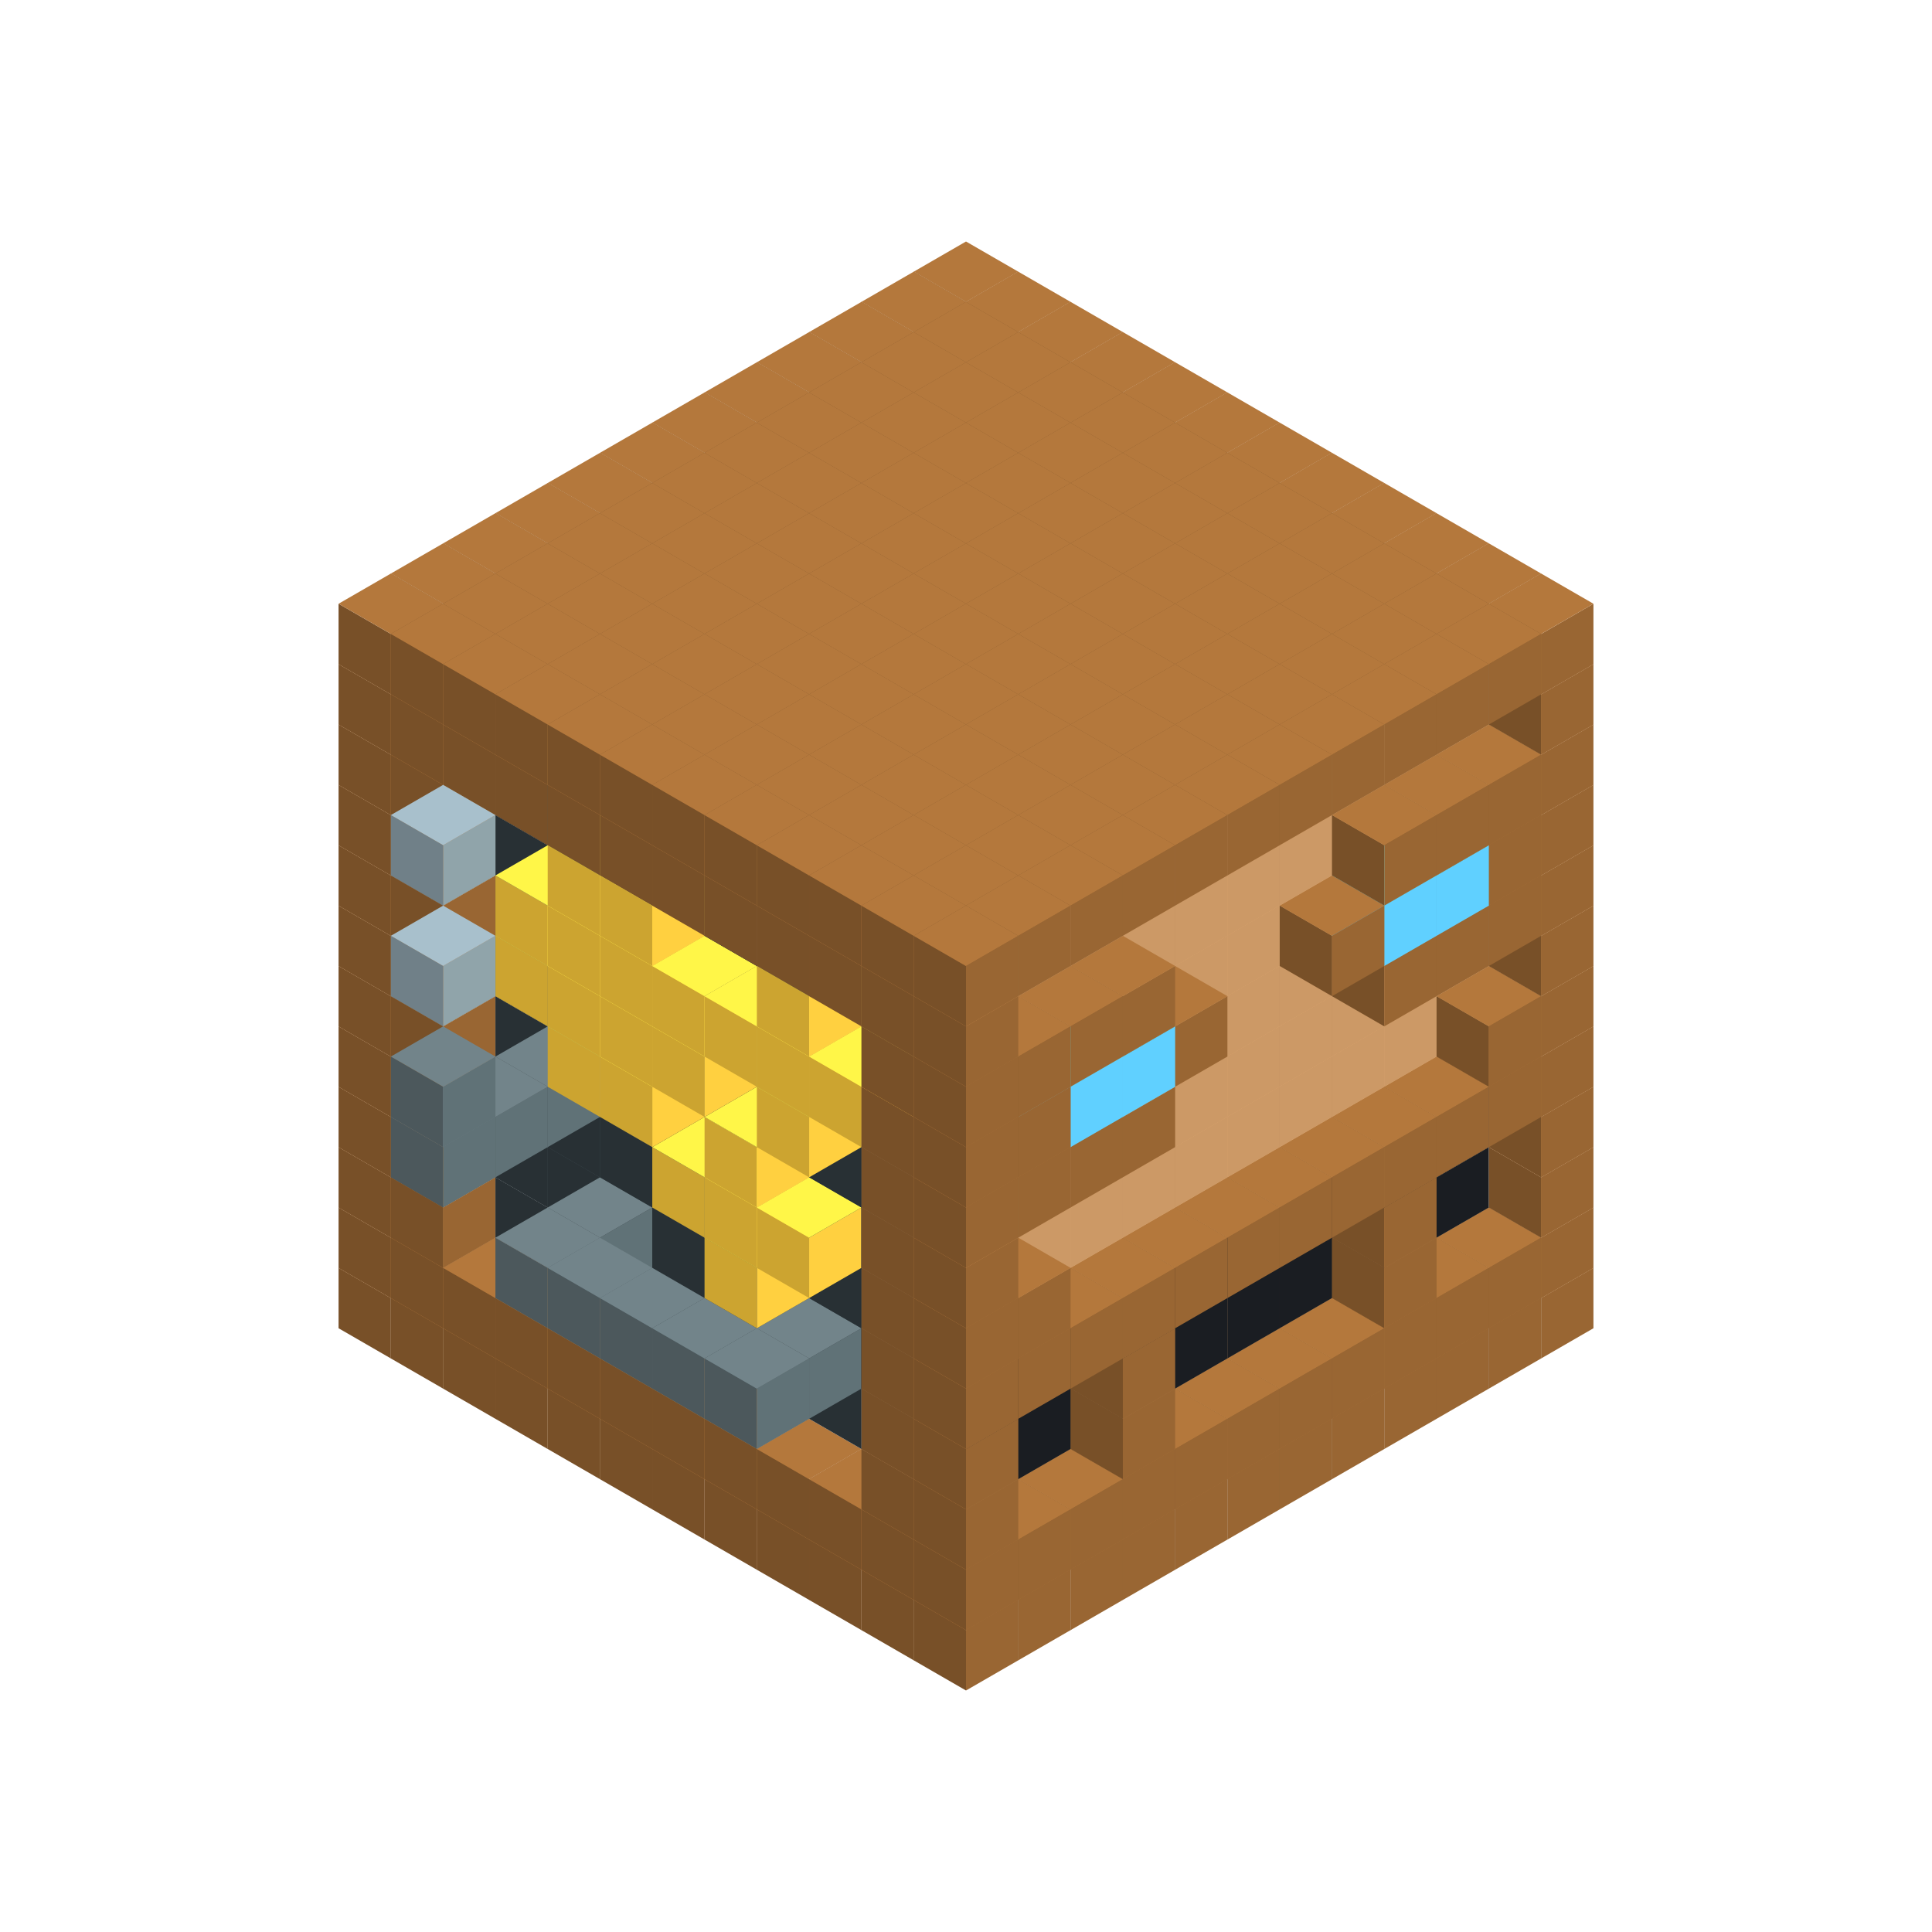 
<svg width='600' height='600' viewBox='4436371 5550000 3200000 3200000' xmlns='http://www.w3.org/2000/svg' xmlns:xlink='http://www.w3.org/1999/xlink'>
<use xlink:href='#v-0x0000002c-1' transform='translate(983738,3600000)'/>
<use xlink:href='#v-0x0000002c-1' transform='translate(1070341,3650000)'/>
<use xlink:href='#v-0x0000002c-1' transform='translate(1156944,3700000)'/>
<use xlink:href='#v-0x0000002c-1' transform='translate(1243547,3750000)'/>
<use xlink:href='#v-0x0000002c-1' transform='translate(1330150,3800000)'/>
<use xlink:href='#v-0x0000002c-1' transform='translate(1416753,3850000)'/>
<use xlink:href='#v-0x0000002c-1' transform='translate(1503356,3900000)'/>
<use xlink:href='#v-0x0000002c-1' transform='translate(1589959,3950000)'/>
<use xlink:href='#v-0x0000002c-1' transform='translate(1676562,4000000)'/>
<use xlink:href='#v-0x0000002c-1' transform='translate(1763165,4050000)'/>
<use xlink:href='#v-0x0000002c-1' transform='translate(1849768,4100000)'/>
<use xlink:href='#v-0x0000002c-1' transform='translate(2889004,3600000)'/>
<use xlink:href='#v-0x0000002c-1' transform='translate(2802401,3650000)'/>
<use xlink:href='#v-0x0000002c-1' transform='translate(2715798,3700000)'/>
<use xlink:href='#v-0x0000002c-1' transform='translate(2629195,3750000)'/>
<use xlink:href='#v-0x0000002c-1' transform='translate(2542592,3800000)'/>
<use xlink:href='#v-0x0000002c-1' transform='translate(2455989,3850000)'/>
<use xlink:href='#v-0x0000002c-1' transform='translate(2369386,3900000)'/>
<use xlink:href='#v-0x0000002c-1' transform='translate(2282783,3950000)'/>
<use xlink:href='#v-0x0000002c-1' transform='translate(2196180,4000000)'/>
<use xlink:href='#v-0x0000002c-1' transform='translate(2109577,4050000)'/>
<use xlink:href='#v-0x0000002c-1' transform='translate(2022974,4100000)'/>
<use xlink:href='#v-0x0000002c-1' transform='translate(1936371,4150000)'/>
<use xlink:href='#v-0x0000002c-1' transform='translate(983738,3500000)'/>
<use xlink:href='#v-0x0000002c-1' transform='translate(1070341,3550000)'/>
<use xlink:href='#v-0x0000002c-1' transform='translate(1156944,3600000)'/>
<use xlink:href='#v-0x0000002c-1' transform='translate(1243547,3650000)'/>
<use xlink:href='#v-0x0000002c-1' transform='translate(1330150,3700000)'/>
<use xlink:href='#v-0x0000002c-1' transform='translate(1416753,3750000)'/>
<use xlink:href='#v-0x0000002c-1' transform='translate(1503356,3800000)'/>
<use xlink:href='#v-0x0000002c-1' transform='translate(1589959,3850000)'/>
<use xlink:href='#v-0x0000002c-1' transform='translate(1676562,3900000)'/>
<use xlink:href='#v-0x0000002c-1' transform='translate(1763165,3950000)'/>
<use xlink:href='#v-0x0000002c-2' transform='translate(2715798,3500000)'/>
<use xlink:href='#v-0x0000002c-2' transform='translate(2629195,3550000)'/>
<use xlink:href='#v-0x0000002c-2' transform='translate(2542592,3600000)'/>
<use xlink:href='#v-0x0000002c-2' transform='translate(2455989,3650000)'/>
<use xlink:href='#v-0x0000002c-2' transform='translate(2369386,3700000)'/>
<use xlink:href='#v-0x0000002c-2' transform='translate(2282783,3750000)'/>
<use xlink:href='#v-0x0000002c-2' transform='translate(2196180,3800000)'/>
<use xlink:href='#v-0x0000002c-2' transform='translate(2109577,3850000)'/>
<use xlink:href='#v-0x0000002c-2' transform='translate(2022974,3900000)'/>
<use xlink:href='#v-0x0000002c-2' transform='translate(1936371,3950000)'/>
<use xlink:href='#v-0x0000002c-1' transform='translate(1849768,4000000)'/>
<use xlink:href='#v-0x0000002c-1' transform='translate(2889004,3500000)'/>
<use xlink:href='#v-0x0000002c-1' transform='translate(2802401,3550000)'/>
<use xlink:href='#v-0x0000002c-1' transform='translate(2715798,3600000)'/>
<use xlink:href='#v-0x0000002c-1' transform='translate(2629195,3650000)'/>
<use xlink:href='#v-0x0000002c-1' transform='translate(2542592,3700000)'/>
<use xlink:href='#v-0x0000002c-1' transform='translate(2455989,3750000)'/>
<use xlink:href='#v-0x0000002c-1' transform='translate(2369386,3800000)'/>
<use xlink:href='#v-0x0000002c-1' transform='translate(2282783,3850000)'/>
<use xlink:href='#v-0x0000002c-1' transform='translate(2196180,3900000)'/>
<use xlink:href='#v-0x0000002c-1' transform='translate(2109577,3950000)'/>
<use xlink:href='#v-0x0000002c-1' transform='translate(2022974,4000000)'/>
<use xlink:href='#v-0x0000002c-1' transform='translate(1936371,4050000)'/>
<use xlink:href='#v-0x0000002c-1' transform='translate(983738,3400000)'/>
<use xlink:href='#v-0x0000002c-1' transform='translate(1070341,3450000)'/>
<use xlink:href='#v-0x0000002c-5' transform='translate(1243547,3450000)'/>
<use xlink:href='#v-0x0000002c-5' transform='translate(1330150,3500000)'/>
<use xlink:href='#v-0x0000002c-5' transform='translate(1416753,3550000)'/>
<use xlink:href='#v-0x0000002c-5' transform='translate(1503356,3600000)'/>
<use xlink:href='#v-0x0000002c-5' transform='translate(1589959,3650000)'/>
<use xlink:href='#v-0x0000002c-5' transform='translate(1676562,3700000)'/>
<use xlink:href='#v-0x0000002c-5' transform='translate(1763165,3750000)'/>
<use xlink:href='#v-0x0000002c-5' transform='translate(1849768,3800000)'/>
<use xlink:href='#v-0x0000002c-8' transform='translate(2715798,3400000)'/>
<use xlink:href='#v-0x0000002c-8' transform='translate(2629195,3450000)'/>
<use xlink:href='#v-0x0000002c-8' transform='translate(2542592,3500000)'/>
<use xlink:href='#v-0x0000002c-8' transform='translate(2455989,3550000)'/>
<use xlink:href='#v-0x0000002c-8' transform='translate(2369386,3600000)'/>
<use xlink:href='#v-0x0000002c-8' transform='translate(2282783,3650000)'/>
<use xlink:href='#v-0x0000002c-8' transform='translate(2196180,3700000)'/>
<use xlink:href='#v-0x0000002c-8' transform='translate(2109577,3750000)'/>
<use xlink:href='#v-0x0000002c-8' transform='translate(2022974,3800000)'/>
<use xlink:href='#v-0x0000002c-8' transform='translate(1936371,3850000)'/>
<use xlink:href='#v-0x0000002c-1' transform='translate(1849768,3900000)'/>
<use xlink:href='#v-0x0000002c-1' transform='translate(2889004,3400000)'/>
<use xlink:href='#v-0x0000002c-1' transform='translate(2629195,3550000)'/>
<use xlink:href='#v-0x0000002c-1' transform='translate(2196180,3800000)'/>
<use xlink:href='#v-0x0000002c-1' transform='translate(1936371,3950000)'/>
<use xlink:href='#v-0x0000002c-1' transform='translate(983738,3300000)'/>
<use xlink:href='#v-0x0000002c-1' transform='translate(1070341,3350000)'/>
<use xlink:href='#v-0x0000002c-5' transform='translate(1243547,3350000)'/>
<use xlink:href='#v-0x0000002c-5' transform='translate(1330150,3400000)'/>
<use xlink:href='#v-0x0000002c-5' transform='translate(1416753,3450000)'/>
<use xlink:href='#v-0x0000002c-6' transform='translate(1330150,3500000)'/>
<use xlink:href='#v-0x0000002c-6' transform='translate(1243547,3550000)'/>
<use xlink:href='#v-0x0000002c-5' transform='translate(1503356,3500000)'/>
<use xlink:href='#v-0x0000002c-6' transform='translate(1330150,3600000)'/>
<use xlink:href='#v-0x0000002c-5' transform='translate(1589959,3550000)'/>
<use xlink:href='#v-0x0000002c-6' transform='translate(1416753,3650000)'/>
<use xlink:href='#v-0x0000002c-5' transform='translate(1676562,3600000)'/>
<use xlink:href='#v-0x0000002c-6' transform='translate(1503356,3700000)'/>
<use xlink:href='#v-0x0000002c-5' transform='translate(1763165,3650000)'/>
<use xlink:href='#v-0x0000002c-6' transform='translate(1676562,3700000)'/>
<use xlink:href='#v-0x0000002c-6' transform='translate(1589959,3750000)'/>
<use xlink:href='#v-0x0000002c-5' transform='translate(1849768,3700000)'/>
<use xlink:href='#v-0x0000002c-8' transform='translate(2715798,3300000)'/>
<use xlink:href='#v-0x0000002c-8' transform='translate(2629195,3350000)'/>
<use xlink:href='#v-0x0000002c-8' transform='translate(2542592,3400000)'/>
<use xlink:href='#v-0x0000002c-8' transform='translate(2455989,3450000)'/>
<use xlink:href='#v-0x0000002c-8' transform='translate(2369386,3500000)'/>
<use xlink:href='#v-0x0000002c-8' transform='translate(2282783,3550000)'/>
<use xlink:href='#v-0x0000002c-8' transform='translate(2196180,3600000)'/>
<use xlink:href='#v-0x0000002c-8' transform='translate(2109577,3650000)'/>
<use xlink:href='#v-0x0000002c-8' transform='translate(2022974,3700000)'/>
<use xlink:href='#v-0x0000002c-8' transform='translate(1936371,3750000)'/>
<use xlink:href='#v-0x0000002c-1' transform='translate(1849768,3800000)'/>
<use xlink:href='#v-0x0000002c-1' transform='translate(2889004,3300000)'/>
<use xlink:href='#v-0x0000002c-1' transform='translate(2629195,3450000)'/>
<use xlink:href='#v-0x0000002c-1' transform='translate(2196180,3700000)'/>
<use xlink:href='#v-0x0000002c-1' transform='translate(1936371,3850000)'/>
<use xlink:href='#v-0x0000002c-1' transform='translate(983738,3200000)'/>
<use xlink:href='#v-0x0000002c-1' transform='translate(1070341,3250000)'/>
<use xlink:href='#v-0x0000002c-5' transform='translate(1243547,3250000)'/>
<use xlink:href='#v-0x0000002c-5' transform='translate(1330150,3300000)'/>
<use xlink:href='#v-0x0000002c-5' transform='translate(1416753,3350000)'/>
<use xlink:href='#v-0x0000002c-5' transform='translate(1503356,3400000)'/>
<use xlink:href='#v-0x0000002c-5' transform='translate(1589959,3450000)'/>
<use xlink:href='#v-0x0000002c-5' transform='translate(1676562,3500000)'/>
<use xlink:href='#v-0x0000002c-4' transform='translate(1589959,3550000)'/>
<use xlink:href='#v-0x0000002c-5' transform='translate(1763165,3550000)'/>
<use xlink:href='#v-0x0000002c-5' transform='translate(1849768,3600000)'/>
<use xlink:href='#v-0x0000002c-2' transform='translate(2715798,3200000)'/>
<use xlink:href='#v-0x0000002c-2' transform='translate(2629195,3250000)'/>
<use xlink:href='#v-0x0000002c-2' transform='translate(2542592,3300000)'/>
<use xlink:href='#v-0x0000002c-2' transform='translate(2455989,3350000)'/>
<use xlink:href='#v-0x0000002c-2' transform='translate(2369386,3400000)'/>
<use xlink:href='#v-0x0000002c-2' transform='translate(2282783,3450000)'/>
<use xlink:href='#v-0x0000002c-2' transform='translate(2196180,3500000)'/>
<use xlink:href='#v-0x0000002c-2' transform='translate(2109577,3550000)'/>
<use xlink:href='#v-0x0000002c-2' transform='translate(2022974,3600000)'/>
<use xlink:href='#v-0x0000002c-2' transform='translate(1936371,3650000)'/>
<use xlink:href='#v-0x0000002c-1' transform='translate(1849768,3700000)'/>
<use xlink:href='#v-0x0000002c-1' transform='translate(2889004,3200000)'/>
<use xlink:href='#v-0x0000002c-1' transform='translate(2802401,3250000)'/>
<use xlink:href='#v-0x0000002c-1' transform='translate(2715798,3300000)'/>
<use xlink:href='#v-0x0000002c-1' transform='translate(2629195,3350000)'/>
<use xlink:href='#v-0x0000002c-1' transform='translate(2542592,3400000)'/>
<use xlink:href='#v-0x0000002c-1' transform='translate(2455989,3450000)'/>
<use xlink:href='#v-0x0000002c-1' transform='translate(2369386,3500000)'/>
<use xlink:href='#v-0x0000002c-1' transform='translate(2282783,3550000)'/>
<use xlink:href='#v-0x0000002c-1' transform='translate(2196180,3600000)'/>
<use xlink:href='#v-0x0000002c-1' transform='translate(2109577,3650000)'/>
<use xlink:href='#v-0x0000002c-1' transform='translate(2022974,3700000)'/>
<use xlink:href='#v-0x0000002c-1' transform='translate(1936371,3750000)'/>
<use xlink:href='#v-0x0000002c-1' transform='translate(983738,3100000)'/>
<use xlink:href='#v-0x0000002c-1' transform='translate(1070341,3150000)'/>
<use xlink:href='#v-0x0000002c-5' transform='translate(1243547,3150000)'/>
<use xlink:href='#v-0x0000002c-5' transform='translate(1330150,3200000)'/>
<use xlink:href='#v-0x0000002c-6' transform='translate(1243547,3250000)'/>
<use xlink:href='#v-0x0000002c-6' transform='translate(1156944,3300000)'/>
<use xlink:href='#v-0x0000002c-6' transform='translate(1070341,3350000)'/>
<use xlink:href='#v-0x0000002c-5' transform='translate(1416753,3250000)'/>
<use xlink:href='#v-0x0000002c-5' transform='translate(1503356,3300000)'/>
<use xlink:href='#v-0x0000002c-5' transform='translate(1589959,3350000)'/>
<use xlink:href='#v-0x0000002c-4' transform='translate(1503356,3400000)'/>
<use xlink:href='#v-0x0000002c-5' transform='translate(1676562,3400000)'/>
<use xlink:href='#v-0x0000002c-4' transform='translate(1589959,3450000)'/>
<use xlink:href='#v-0x0000002c-5' transform='translate(1763165,3450000)'/>
<use xlink:href='#v-0x0000002c-4' transform='translate(1676562,3500000)'/>
<use xlink:href='#v-0x0000002c-5' transform='translate(1849768,3500000)'/>
<use xlink:href='#v-0x0000002c-2' transform='translate(2715798,3100000)'/>
<use xlink:href='#v-0x0000002c-2' transform='translate(2629195,3150000)'/>
<use xlink:href='#v-0x0000002c-2' transform='translate(2542592,3200000)'/>
<use xlink:href='#v-0x0000002c-2' transform='translate(2455989,3250000)'/>
<use xlink:href='#v-0x0000002c-2' transform='translate(2369386,3300000)'/>
<use xlink:href='#v-0x0000002c-2' transform='translate(2282783,3350000)'/>
<use xlink:href='#v-0x0000002c-2' transform='translate(2196180,3400000)'/>
<use xlink:href='#v-0x0000002c-2' transform='translate(2109577,3450000)'/>
<use xlink:href='#v-0x0000002c-2' transform='translate(2022974,3500000)'/>
<use xlink:href='#v-0x0000002c-2' transform='translate(1936371,3550000)'/>
<use xlink:href='#v-0x0000002c-1' transform='translate(1849768,3600000)'/>
<use xlink:href='#v-0x0000002c-1' transform='translate(2889004,3100000)'/>
<use xlink:href='#v-0x0000002c-1' transform='translate(2802401,3150000)'/>
<use xlink:href='#v-0x0000002c-1' transform='translate(2022974,3600000)'/>
<use xlink:href='#v-0x0000002c-1' transform='translate(1936371,3650000)'/>
<use xlink:href='#v-0x0000002c-1' transform='translate(983738,3000000)'/>
<use xlink:href='#v-0x0000002c-1' transform='translate(1070341,3050000)'/>
<use xlink:href='#v-0x0000002c-5' transform='translate(1243547,3050000)'/>
<use xlink:href='#v-0x0000002c-5' transform='translate(1330150,3100000)'/>
<use xlink:href='#v-0x0000002c-6' transform='translate(1070341,3250000)'/>
<use xlink:href='#v-0x0000002c-5' transform='translate(1416753,3150000)'/>
<use xlink:href='#v-0x0000002c-4' transform='translate(1330150,3200000)'/>
<use xlink:href='#v-0x0000002c-5' transform='translate(1503356,3200000)'/>
<use xlink:href='#v-0x0000002c-4' transform='translate(1416753,3250000)'/>
<use xlink:href='#v-0x0000002c-5' transform='translate(1589959,3250000)'/>
<use xlink:href='#v-0x0000002c-5' transform='translate(1676562,3300000)'/>
<use xlink:href='#v-0x0000002c-4' transform='translate(1589959,3350000)'/>
<use xlink:href='#v-0x0000002c-5' transform='translate(1763165,3350000)'/>
<use xlink:href='#v-0x0000002c-5' transform='translate(1849768,3400000)'/>
<use xlink:href='#v-0x0000002c-2' transform='translate(2715798,3000000)'/>
<use xlink:href='#v-0x0000002c-2' transform='translate(2629195,3050000)'/>
<use xlink:href='#v-0x0000002c-2' transform='translate(2542592,3100000)'/>
<use xlink:href='#v-0x0000002c-2' transform='translate(2455989,3150000)'/>
<use xlink:href='#v-0x0000002c-2' transform='translate(2369386,3200000)'/>
<use xlink:href='#v-0x0000002c-2' transform='translate(2282783,3250000)'/>
<use xlink:href='#v-0x0000002c-2' transform='translate(2196180,3300000)'/>
<use xlink:href='#v-0x0000002c-2' transform='translate(2109577,3350000)'/>
<use xlink:href='#v-0x0000002c-2' transform='translate(2022974,3400000)'/>
<use xlink:href='#v-0x0000002c-2' transform='translate(1936371,3450000)'/>
<use xlink:href='#v-0x0000002c-1' transform='translate(1849768,3500000)'/>
<use xlink:href='#v-0x0000002c-1' transform='translate(2889004,3000000)'/>
<use xlink:href='#v-0x0000002c-1' transform='translate(1936371,3550000)'/>
<use xlink:href='#v-0x0000002c-1' transform='translate(983738,2900000)'/>
<use xlink:href='#v-0x0000002c-1' transform='translate(1070341,2950000)'/>
<use xlink:href='#v-0x0000002c-5' transform='translate(1243547,2950000)'/>
<use xlink:href='#v-0x0000002c-5' transform='translate(1330150,3000000)'/>
<use xlink:href='#v-0x0000002c-4' transform='translate(1243547,3050000)'/>
<use xlink:href='#v-0x0000002c-5' transform='translate(1416753,3050000)'/>
<use xlink:href='#v-0x0000002c-4' transform='translate(1330150,3100000)'/>
<use xlink:href='#v-0x0000002c-5' transform='translate(1503356,3100000)'/>
<use xlink:href='#v-0x0000002c-4' transform='translate(1416753,3150000)'/>
<use xlink:href='#v-0x0000002c-5' transform='translate(1589959,3150000)'/>
<use xlink:href='#v-0x0000002c-4' transform='translate(1503356,3200000)'/>
<use xlink:href='#v-0x0000002c-5' transform='translate(1676562,3200000)'/>
<use xlink:href='#v-0x0000002c-5' transform='translate(1763165,3250000)'/>
<use xlink:href='#v-0x0000002c-4' transform='translate(1676562,3300000)'/>
<use xlink:href='#v-0x0000002c-5' transform='translate(1849768,3300000)'/>
<use xlink:href='#v-0x0000002c-2' transform='translate(2715798,2900000)'/>
<use xlink:href='#v-0x0000002c-2' transform='translate(2629195,2950000)'/>
<use xlink:href='#v-0x0000002c-2' transform='translate(2542592,3000000)'/>
<use xlink:href='#v-0x0000002c-2' transform='translate(2455989,3050000)'/>
<use xlink:href='#v-0x0000002c-2' transform='translate(2369386,3100000)'/>
<use xlink:href='#v-0x0000002c-2' transform='translate(2282783,3150000)'/>
<use xlink:href='#v-0x0000002c-2' transform='translate(2196180,3200000)'/>
<use xlink:href='#v-0x0000002c-2' transform='translate(2109577,3250000)'/>
<use xlink:href='#v-0x0000002c-2' transform='translate(2022974,3300000)'/>
<use xlink:href='#v-0x0000002c-2' transform='translate(1936371,3350000)'/>
<use xlink:href='#v-0x0000002c-1' transform='translate(1849768,3400000)'/>
<use xlink:href='#v-0x0000002c-1' transform='translate(2889004,2900000)'/>
<use xlink:href='#v-0x0000002c-1' transform='translate(2802401,2950000)'/>
<use xlink:href='#v-0x0000002c-1' transform='translate(2715798,3000000)'/>
<use xlink:href='#v-0x0000002c-1' transform='translate(2629195,3050000)'/>
<use xlink:href='#v-0x0000002c-1' transform='translate(2196180,3300000)'/>
<use xlink:href='#v-0x0000002c-1' transform='translate(2109577,3350000)'/>
<use xlink:href='#v-0x0000002c-1' transform='translate(2022974,3400000)'/>
<use xlink:href='#v-0x0000002c-1' transform='translate(1936371,3450000)'/>
<use xlink:href='#v-0x0000002c-1' transform='translate(983738,2800000)'/>
<use xlink:href='#v-0x0000002c-1' transform='translate(1070341,2850000)'/>
<use xlink:href='#v-0x0000002c-5' transform='translate(1243547,2850000)'/>
<use xlink:href='#v-0x0000002c-5' transform='translate(1330150,2900000)'/>
<use xlink:href='#v-0x0000002c-4' transform='translate(1243547,2950000)'/>
<use xlink:href='#v-0x0000002c-7' transform='translate(1070341,3050000)'/>
<use xlink:href='#v-0x0000002c-5' transform='translate(1416753,2950000)'/>
<use xlink:href='#v-0x0000002c-4' transform='translate(1330150,3000000)'/>
<use xlink:href='#v-0x0000002c-5' transform='translate(1503356,3000000)'/>
<use xlink:href='#v-0x0000002c-4' transform='translate(1416753,3050000)'/>
<use xlink:href='#v-0x0000002c-5' transform='translate(1589959,3050000)'/>
<use xlink:href='#v-0x0000002c-4' transform='translate(1503356,3100000)'/>
<use xlink:href='#v-0x0000002c-5' transform='translate(1676562,3100000)'/>
<use xlink:href='#v-0x0000002c-4' transform='translate(1589959,3150000)'/>
<use xlink:href='#v-0x0000002c-5' transform='translate(1763165,3150000)'/>
<use xlink:href='#v-0x0000002c-4' transform='translate(1676562,3200000)'/>
<use xlink:href='#v-0x0000002c-5' transform='translate(1849768,3200000)'/>
<use xlink:href='#v-0x0000002c-4' transform='translate(1763165,3250000)'/>
<use xlink:href='#v-0x0000002c-2' transform='translate(2715798,2800000)'/>
<use xlink:href='#v-0x0000002c-2' transform='translate(2629195,2850000)'/>
<use xlink:href='#v-0x0000002c-2' transform='translate(2542592,2900000)'/>
<use xlink:href='#v-0x0000002c-2' transform='translate(2455989,2950000)'/>
<use xlink:href='#v-0x0000002c-2' transform='translate(2369386,3000000)'/>
<use xlink:href='#v-0x0000002c-2' transform='translate(2282783,3050000)'/>
<use xlink:href='#v-0x0000002c-2' transform='translate(2196180,3100000)'/>
<use xlink:href='#v-0x0000002c-2' transform='translate(2109577,3150000)'/>
<use xlink:href='#v-0x0000002c-2' transform='translate(2022974,3200000)'/>
<use xlink:href='#v-0x0000002c-2' transform='translate(1936371,3250000)'/>
<use xlink:href='#v-0x0000002c-1' transform='translate(1849768,3300000)'/>
<use xlink:href='#v-0x0000002c-1' transform='translate(2889004,2800000)'/>
<use xlink:href='#v-0x0000002c-1' transform='translate(2802401,2850000)'/>
<use xlink:href='#v-0x0000002c-3' transform='translate(2715798,2900000)'/>
<use xlink:href='#v-0x0000002c-3' transform='translate(2629195,2950000)'/>
<use xlink:href='#v-0x0000002c-1' transform='translate(2542592,3000000)'/>
<use xlink:href='#v-0x0000002c-1' transform='translate(2282783,3150000)'/>
<use xlink:href='#v-0x0000002c-3' transform='translate(2196180,3200000)'/>
<use xlink:href='#v-0x0000002c-3' transform='translate(2109577,3250000)'/>
<use xlink:href='#v-0x0000002c-1' transform='translate(2022974,3300000)'/>
<use xlink:href='#v-0x0000002c-1' transform='translate(1936371,3350000)'/>
<use xlink:href='#v-0x0000002c-1' transform='translate(983738,2700000)'/>
<use xlink:href='#v-0x0000002c-1' transform='translate(1070341,2750000)'/>
<use xlink:href='#v-0x0000002c-5' transform='translate(1243547,2750000)'/>
<use xlink:href='#v-0x0000002c-5' transform='translate(1330150,2800000)'/>
<use xlink:href='#v-0x0000002c-5' transform='translate(1416753,2850000)'/>
<use xlink:href='#v-0x0000002c-4' transform='translate(1330150,2900000)'/>
<use xlink:href='#v-0x0000002c-5' transform='translate(1503356,2900000)'/>
<use xlink:href='#v-0x0000002c-4' transform='translate(1416753,2950000)'/>
<use xlink:href='#v-0x0000002c-5' transform='translate(1589959,2950000)'/>
<use xlink:href='#v-0x0000002c-5' transform='translate(1676562,3000000)'/>
<use xlink:href='#v-0x0000002c-5' transform='translate(1763165,3050000)'/>
<use xlink:href='#v-0x0000002c-4' transform='translate(1676562,3100000)'/>
<use xlink:href='#v-0x0000002c-5' transform='translate(1849768,3100000)'/>
<use xlink:href='#v-0x0000002c-2' transform='translate(2715798,2700000)'/>
<use xlink:href='#v-0x0000002c-2' transform='translate(2629195,2750000)'/>
<use xlink:href='#v-0x0000002c-2' transform='translate(2542592,2800000)'/>
<use xlink:href='#v-0x0000002c-2' transform='translate(2455989,2850000)'/>
<use xlink:href='#v-0x0000002c-2' transform='translate(2369386,2900000)'/>
<use xlink:href='#v-0x0000002c-2' transform='translate(2282783,2950000)'/>
<use xlink:href='#v-0x0000002c-2' transform='translate(2196180,3000000)'/>
<use xlink:href='#v-0x0000002c-2' transform='translate(2109577,3050000)'/>
<use xlink:href='#v-0x0000002c-2' transform='translate(2022974,3100000)'/>
<use xlink:href='#v-0x0000002c-2' transform='translate(1936371,3150000)'/>
<use xlink:href='#v-0x0000002c-1' transform='translate(1849768,3200000)'/>
<use xlink:href='#v-0x0000002c-1' transform='translate(2889004,2700000)'/>
<use xlink:href='#v-0x0000002c-1' transform='translate(2802401,2750000)'/>
<use xlink:href='#v-0x0000002c-1' transform='translate(2715798,2800000)'/>
<use xlink:href='#v-0x0000002c-1' transform='translate(2629195,2850000)'/>
<use xlink:href='#v-0x0000002c-1' transform='translate(2196180,3100000)'/>
<use xlink:href='#v-0x0000002c-1' transform='translate(2109577,3150000)'/>
<use xlink:href='#v-0x0000002c-1' transform='translate(2022974,3200000)'/>
<use xlink:href='#v-0x0000002c-1' transform='translate(1936371,3250000)'/>
<use xlink:href='#v-0x0000002c-1' transform='translate(983738,2600000)'/>
<use xlink:href='#v-0x0000002c-1' transform='translate(1070341,2650000)'/>
<use xlink:href='#v-0x0000002c-1' transform='translate(1156944,2700000)'/>
<use xlink:href='#v-0x0000002c-1' transform='translate(1243547,2750000)'/>
<use xlink:href='#v-0x0000002c-7' transform='translate(1070341,2850000)'/>
<use xlink:href='#v-0x0000002c-1' transform='translate(1330150,2800000)'/>
<use xlink:href='#v-0x0000002c-1' transform='translate(1416753,2850000)'/>
<use xlink:href='#v-0x0000002c-1' transform='translate(1503356,2900000)'/>
<use xlink:href='#v-0x0000002c-1' transform='translate(1589959,2950000)'/>
<use xlink:href='#v-0x0000002c-1' transform='translate(1676562,3000000)'/>
<use xlink:href='#v-0x0000002c-1' transform='translate(1763165,3050000)'/>
<use xlink:href='#v-0x0000002c-2' transform='translate(2715798,2600000)'/>
<use xlink:href='#v-0x0000002c-2' transform='translate(2629195,2650000)'/>
<use xlink:href='#v-0x0000002c-2' transform='translate(2542592,2700000)'/>
<use xlink:href='#v-0x0000002c-2' transform='translate(2455989,2750000)'/>
<use xlink:href='#v-0x0000002c-2' transform='translate(2369386,2800000)'/>
<use xlink:href='#v-0x0000002c-2' transform='translate(2282783,2850000)'/>
<use xlink:href='#v-0x0000002c-2' transform='translate(2196180,2900000)'/>
<use xlink:href='#v-0x0000002c-2' transform='translate(2109577,2950000)'/>
<use xlink:href='#v-0x0000002c-2' transform='translate(2022974,3000000)'/>
<use xlink:href='#v-0x0000002c-2' transform='translate(1936371,3050000)'/>
<use xlink:href='#v-0x0000002c-1' transform='translate(1849768,3100000)'/>
<use xlink:href='#v-0x0000002c-1' transform='translate(2889004,2600000)'/>
<use xlink:href='#v-0x0000002c-1' transform='translate(1936371,3150000)'/>
<use xlink:href='#v-0x0000002c-1' transform='translate(1936371,1950000)'/>
<use xlink:href='#v-0x0000002c-1' transform='translate(1849768,2000000)'/>
<use xlink:href='#v-0x0000002c-1' transform='translate(1763165,2050000)'/>
<use xlink:href='#v-0x0000002c-1' transform='translate(1676562,2100000)'/>
<use xlink:href='#v-0x0000002c-1' transform='translate(1589959,2150000)'/>
<use xlink:href='#v-0x0000002c-1' transform='translate(1503356,2200000)'/>
<use xlink:href='#v-0x0000002c-1' transform='translate(1416753,2250000)'/>
<use xlink:href='#v-0x0000002c-1' transform='translate(1330150,2300000)'/>
<use xlink:href='#v-0x0000002c-1' transform='translate(1243547,2350000)'/>
<use xlink:href='#v-0x0000002c-1' transform='translate(1156944,2400000)'/>
<use xlink:href='#v-0x0000002c-1' transform='translate(1070341,2450000)'/>
<use xlink:href='#v-0x0000002c-1' transform='translate(983738,2500000)'/>
<use xlink:href='#v-0x0000002c-1' transform='translate(2022974,2000000)'/>
<use xlink:href='#v-0x0000002c-1' transform='translate(1936371,2050000)'/>
<use xlink:href='#v-0x0000002c-1' transform='translate(1849768,2100000)'/>
<use xlink:href='#v-0x0000002c-1' transform='translate(1763165,2150000)'/>
<use xlink:href='#v-0x0000002c-1' transform='translate(1676562,2200000)'/>
<use xlink:href='#v-0x0000002c-1' transform='translate(1589959,2250000)'/>
<use xlink:href='#v-0x0000002c-1' transform='translate(1503356,2300000)'/>
<use xlink:href='#v-0x0000002c-1' transform='translate(1416753,2350000)'/>
<use xlink:href='#v-0x0000002c-1' transform='translate(1330150,2400000)'/>
<use xlink:href='#v-0x0000002c-1' transform='translate(1243547,2450000)'/>
<use xlink:href='#v-0x0000002c-1' transform='translate(1156944,2500000)'/>
<use xlink:href='#v-0x0000002c-1' transform='translate(1070341,2550000)'/>
<use xlink:href='#v-0x0000002c-1' transform='translate(2109577,2050000)'/>
<use xlink:href='#v-0x0000002c-1' transform='translate(2022974,2100000)'/>
<use xlink:href='#v-0x0000002c-1' transform='translate(1936371,2150000)'/>
<use xlink:href='#v-0x0000002c-1' transform='translate(1849768,2200000)'/>
<use xlink:href='#v-0x0000002c-1' transform='translate(1763165,2250000)'/>
<use xlink:href='#v-0x0000002c-1' transform='translate(1676562,2300000)'/>
<use xlink:href='#v-0x0000002c-1' transform='translate(1589959,2350000)'/>
<use xlink:href='#v-0x0000002c-1' transform='translate(1503356,2400000)'/>
<use xlink:href='#v-0x0000002c-1' transform='translate(1416753,2450000)'/>
<use xlink:href='#v-0x0000002c-1' transform='translate(1330150,2500000)'/>
<use xlink:href='#v-0x0000002c-1' transform='translate(1243547,2550000)'/>
<use xlink:href='#v-0x0000002c-1' transform='translate(1156944,2600000)'/>
<use xlink:href='#v-0x0000002c-1' transform='translate(2196180,2100000)'/>
<use xlink:href='#v-0x0000002c-1' transform='translate(2109577,2150000)'/>
<use xlink:href='#v-0x0000002c-1' transform='translate(2022974,2200000)'/>
<use xlink:href='#v-0x0000002c-1' transform='translate(1936371,2250000)'/>
<use xlink:href='#v-0x0000002c-1' transform='translate(1849768,2300000)'/>
<use xlink:href='#v-0x0000002c-1' transform='translate(1763165,2350000)'/>
<use xlink:href='#v-0x0000002c-1' transform='translate(1676562,2400000)'/>
<use xlink:href='#v-0x0000002c-1' transform='translate(1589959,2450000)'/>
<use xlink:href='#v-0x0000002c-1' transform='translate(1503356,2500000)'/>
<use xlink:href='#v-0x0000002c-1' transform='translate(1416753,2550000)'/>
<use xlink:href='#v-0x0000002c-1' transform='translate(1330150,2600000)'/>
<use xlink:href='#v-0x0000002c-1' transform='translate(1243547,2650000)'/>
<use xlink:href='#v-0x0000002c-1' transform='translate(2282783,2150000)'/>
<use xlink:href='#v-0x0000002c-1' transform='translate(2196180,2200000)'/>
<use xlink:href='#v-0x0000002c-1' transform='translate(2109577,2250000)'/>
<use xlink:href='#v-0x0000002c-1' transform='translate(2022974,2300000)'/>
<use xlink:href='#v-0x0000002c-1' transform='translate(1936371,2350000)'/>
<use xlink:href='#v-0x0000002c-1' transform='translate(1849768,2400000)'/>
<use xlink:href='#v-0x0000002c-1' transform='translate(1763165,2450000)'/>
<use xlink:href='#v-0x0000002c-1' transform='translate(1676562,2500000)'/>
<use xlink:href='#v-0x0000002c-1' transform='translate(1589959,2550000)'/>
<use xlink:href='#v-0x0000002c-1' transform='translate(1503356,2600000)'/>
<use xlink:href='#v-0x0000002c-1' transform='translate(1416753,2650000)'/>
<use xlink:href='#v-0x0000002c-1' transform='translate(1330150,2700000)'/>
<use xlink:href='#v-0x0000002c-1' transform='translate(2369386,2200000)'/>
<use xlink:href='#v-0x0000002c-1' transform='translate(2282783,2250000)'/>
<use xlink:href='#v-0x0000002c-1' transform='translate(2196180,2300000)'/>
<use xlink:href='#v-0x0000002c-1' transform='translate(2109577,2350000)'/>
<use xlink:href='#v-0x0000002c-1' transform='translate(2022974,2400000)'/>
<use xlink:href='#v-0x0000002c-1' transform='translate(1936371,2450000)'/>
<use xlink:href='#v-0x0000002c-1' transform='translate(1849768,2500000)'/>
<use xlink:href='#v-0x0000002c-1' transform='translate(1763165,2550000)'/>
<use xlink:href='#v-0x0000002c-1' transform='translate(1676562,2600000)'/>
<use xlink:href='#v-0x0000002c-1' transform='translate(1589959,2650000)'/>
<use xlink:href='#v-0x0000002c-1' transform='translate(1503356,2700000)'/>
<use xlink:href='#v-0x0000002c-1' transform='translate(1416753,2750000)'/>
<use xlink:href='#v-0x0000002c-1' transform='translate(2455989,2250000)'/>
<use xlink:href='#v-0x0000002c-1' transform='translate(2369386,2300000)'/>
<use xlink:href='#v-0x0000002c-1' transform='translate(2282783,2350000)'/>
<use xlink:href='#v-0x0000002c-1' transform='translate(2196180,2400000)'/>
<use xlink:href='#v-0x0000002c-1' transform='translate(2109577,2450000)'/>
<use xlink:href='#v-0x0000002c-1' transform='translate(2022974,2500000)'/>
<use xlink:href='#v-0x0000002c-1' transform='translate(1936371,2550000)'/>
<use xlink:href='#v-0x0000002c-1' transform='translate(1849768,2600000)'/>
<use xlink:href='#v-0x0000002c-1' transform='translate(1763165,2650000)'/>
<use xlink:href='#v-0x0000002c-1' transform='translate(1676562,2700000)'/>
<use xlink:href='#v-0x0000002c-1' transform='translate(1589959,2750000)'/>
<use xlink:href='#v-0x0000002c-1' transform='translate(1503356,2800000)'/>
<use xlink:href='#v-0x0000002c-1' transform='translate(2542592,2300000)'/>
<use xlink:href='#v-0x0000002c-1' transform='translate(2455989,2350000)'/>
<use xlink:href='#v-0x0000002c-1' transform='translate(2369386,2400000)'/>
<use xlink:href='#v-0x0000002c-1' transform='translate(2282783,2450000)'/>
<use xlink:href='#v-0x0000002c-1' transform='translate(2196180,2500000)'/>
<use xlink:href='#v-0x0000002c-1' transform='translate(2109577,2550000)'/>
<use xlink:href='#v-0x0000002c-1' transform='translate(2022974,2600000)'/>
<use xlink:href='#v-0x0000002c-1' transform='translate(1936371,2650000)'/>
<use xlink:href='#v-0x0000002c-1' transform='translate(1849768,2700000)'/>
<use xlink:href='#v-0x0000002c-1' transform='translate(1763165,2750000)'/>
<use xlink:href='#v-0x0000002c-1' transform='translate(1676562,2800000)'/>
<use xlink:href='#v-0x0000002c-1' transform='translate(1589959,2850000)'/>
<use xlink:href='#v-0x0000002c-1' transform='translate(2629195,2350000)'/>
<use xlink:href='#v-0x0000002c-1' transform='translate(2542592,2400000)'/>
<use xlink:href='#v-0x0000002c-1' transform='translate(2455989,2450000)'/>
<use xlink:href='#v-0x0000002c-1' transform='translate(2369386,2500000)'/>
<use xlink:href='#v-0x0000002c-1' transform='translate(2282783,2550000)'/>
<use xlink:href='#v-0x0000002c-1' transform='translate(2196180,2600000)'/>
<use xlink:href='#v-0x0000002c-1' transform='translate(2109577,2650000)'/>
<use xlink:href='#v-0x0000002c-1' transform='translate(2022974,2700000)'/>
<use xlink:href='#v-0x0000002c-1' transform='translate(1936371,2750000)'/>
<use xlink:href='#v-0x0000002c-1' transform='translate(1849768,2800000)'/>
<use xlink:href='#v-0x0000002c-1' transform='translate(1763165,2850000)'/>
<use xlink:href='#v-0x0000002c-1' transform='translate(1676562,2900000)'/>
<use xlink:href='#v-0x0000002c-1' transform='translate(2715798,2400000)'/>
<use xlink:href='#v-0x0000002c-1' transform='translate(2629195,2450000)'/>
<use xlink:href='#v-0x0000002c-1' transform='translate(2542592,2500000)'/>
<use xlink:href='#v-0x0000002c-1' transform='translate(2455989,2550000)'/>
<use xlink:href='#v-0x0000002c-1' transform='translate(2369386,2600000)'/>
<use xlink:href='#v-0x0000002c-1' transform='translate(2282783,2650000)'/>
<use xlink:href='#v-0x0000002c-1' transform='translate(2196180,2700000)'/>
<use xlink:href='#v-0x0000002c-1' transform='translate(2109577,2750000)'/>
<use xlink:href='#v-0x0000002c-1' transform='translate(2022974,2800000)'/>
<use xlink:href='#v-0x0000002c-1' transform='translate(1936371,2850000)'/>
<use xlink:href='#v-0x0000002c-1' transform='translate(1849768,2900000)'/>
<use xlink:href='#v-0x0000002c-1' transform='translate(1763165,2950000)'/>
<use xlink:href='#v-0x0000002c-1' transform='translate(2802401,2450000)'/>
<use xlink:href='#v-0x0000002c-1' transform='translate(2715798,2500000)'/>
<use xlink:href='#v-0x0000002c-1' transform='translate(2629195,2550000)'/>
<use xlink:href='#v-0x0000002c-1' transform='translate(2542592,2600000)'/>
<use xlink:href='#v-0x0000002c-1' transform='translate(2455989,2650000)'/>
<use xlink:href='#v-0x0000002c-1' transform='translate(2369386,2700000)'/>
<use xlink:href='#v-0x0000002c-1' transform='translate(2282783,2750000)'/>
<use xlink:href='#v-0x0000002c-1' transform='translate(2196180,2800000)'/>
<use xlink:href='#v-0x0000002c-1' transform='translate(2109577,2850000)'/>
<use xlink:href='#v-0x0000002c-1' transform='translate(2022974,2900000)'/>
<use xlink:href='#v-0x0000002c-1' transform='translate(1936371,2950000)'/>
<use xlink:href='#v-0x0000002c-1' transform='translate(1849768,3000000)'/>
<use xlink:href='#v-0x0000002c-1' transform='translate(2889004,2500000)'/>
<use xlink:href='#v-0x0000002c-1' transform='translate(2802401,2550000)'/>
<use xlink:href='#v-0x0000002c-1' transform='translate(2715798,2600000)'/>
<use xlink:href='#v-0x0000002c-1' transform='translate(2629195,2650000)'/>
<use xlink:href='#v-0x0000002c-1' transform='translate(2542592,2700000)'/>
<use xlink:href='#v-0x0000002c-1' transform='translate(2455989,2750000)'/>
<use xlink:href='#v-0x0000002c-1' transform='translate(2369386,2800000)'/>
<use xlink:href='#v-0x0000002c-1' transform='translate(2282783,2850000)'/>
<use xlink:href='#v-0x0000002c-1' transform='translate(2196180,2900000)'/>
<use xlink:href='#v-0x0000002c-1' transform='translate(2109577,2950000)'/>
<use xlink:href='#v-0x0000002c-1' transform='translate(2022974,3000000)'/>
<use xlink:href='#v-0x0000002c-1' transform='translate(1936371,3050000)'/>
<defs>
<g id='v-0x0000002c-1'>
<polygon points='4100000,4100000 4100000,4200000 4013397,4150000 4013397,4050000' fill='#785028'/>
<polygon points='4100000,4100000 4100000,4200000 4186602,4150000 4186602,4050000' fill='#996633'/>
<polygon points='4100000,4100000 4013397,4050000 4100000,4000000 4186602,4050000' fill='#b4783c'/>
</g>
<g id='v-0x0000002c-2'>
<polygon points='4100000,4100000 4100000,4200000 4013397,4150000 4013397,4050000' fill='#a07850'/>
<polygon points='4100000,4100000 4100000,4200000 4186602,4150000 4186602,4050000' fill='#cc9966'/>
<polygon points='4100000,4100000 4013397,4050000 4100000,4000000 4186602,4050000' fill='#f0b478'/>
</g>
<g id='v-0x0000002c-3'>
<polygon points='4100000,4100000 4100000,4200000 4013397,4150000 4013397,4050000' fill='#4ca4cc'/>
<polygon points='4100000,4100000 4100000,4200000 4186602,4150000 4186602,4050000' fill='#60d0ff'/>
<polygon points='4100000,4100000 4013397,4050000 4100000,4000000 4186602,4050000' fill='#72f6ff'/>
</g>
<g id='v-0x0000002c-4'>
<polygon points='4100000,4100000 4100000,4200000 4013397,4150000 4013397,4050000' fill='#cca430'/>
<polygon points='4100000,4100000 4100000,4200000 4186602,4150000 4186602,4050000' fill='#ffd040'/>
<polygon points='4100000,4100000 4013397,4050000 4100000,4000000 4186602,4050000' fill='#fff648'/>
</g>
<g id='v-0x0000002c-5'>
<polygon points='4100000,4100000 4100000,4200000 4013397,4150000 4013397,4050000' fill='#283034'/>
<polygon points='4100000,4100000 4100000,4200000 4186602,4150000 4186602,4050000' fill='#334044'/>
<polygon points='4100000,4100000 4013397,4050000 4100000,4000000 4186602,4050000' fill='#3c484e'/>
</g>
<g id='v-0x0000002c-6'>
<polygon points='4100000,4100000 4100000,4200000 4013397,4150000 4013397,4050000' fill='#4c585c'/>
<polygon points='4100000,4100000 4100000,4200000 4186602,4150000 4186602,4050000' fill='#607277'/>
<polygon points='4100000,4100000 4013397,4050000 4100000,4000000 4186602,4050000' fill='#72848a'/>
</g>
<g id='v-0x0000002c-7'>
<polygon points='4100000,4100000 4100000,4200000 4013397,4150000 4013397,4050000' fill='#708088'/>
<polygon points='4100000,4100000 4100000,4200000 4186602,4150000 4186602,4050000' fill='#90a4aa'/>
<polygon points='4100000,4100000 4013397,4050000 4100000,4000000 4186602,4050000' fill='#a8c0cc'/>
</g>
<g id='v-0x0000002c-8'>
<polygon points='4100000,4100000 4100000,4200000 4013397,4150000 4013397,4050000' fill='#141418'/>
<polygon points='4100000,4100000 4100000,4200000 4186602,4150000 4186602,4050000' fill='#1a1d22'/>
<polygon points='4100000,4100000 4013397,4050000 4100000,4000000 4186602,4050000' fill='#1e1e24'/>
</g>
</defs>
</svg>
